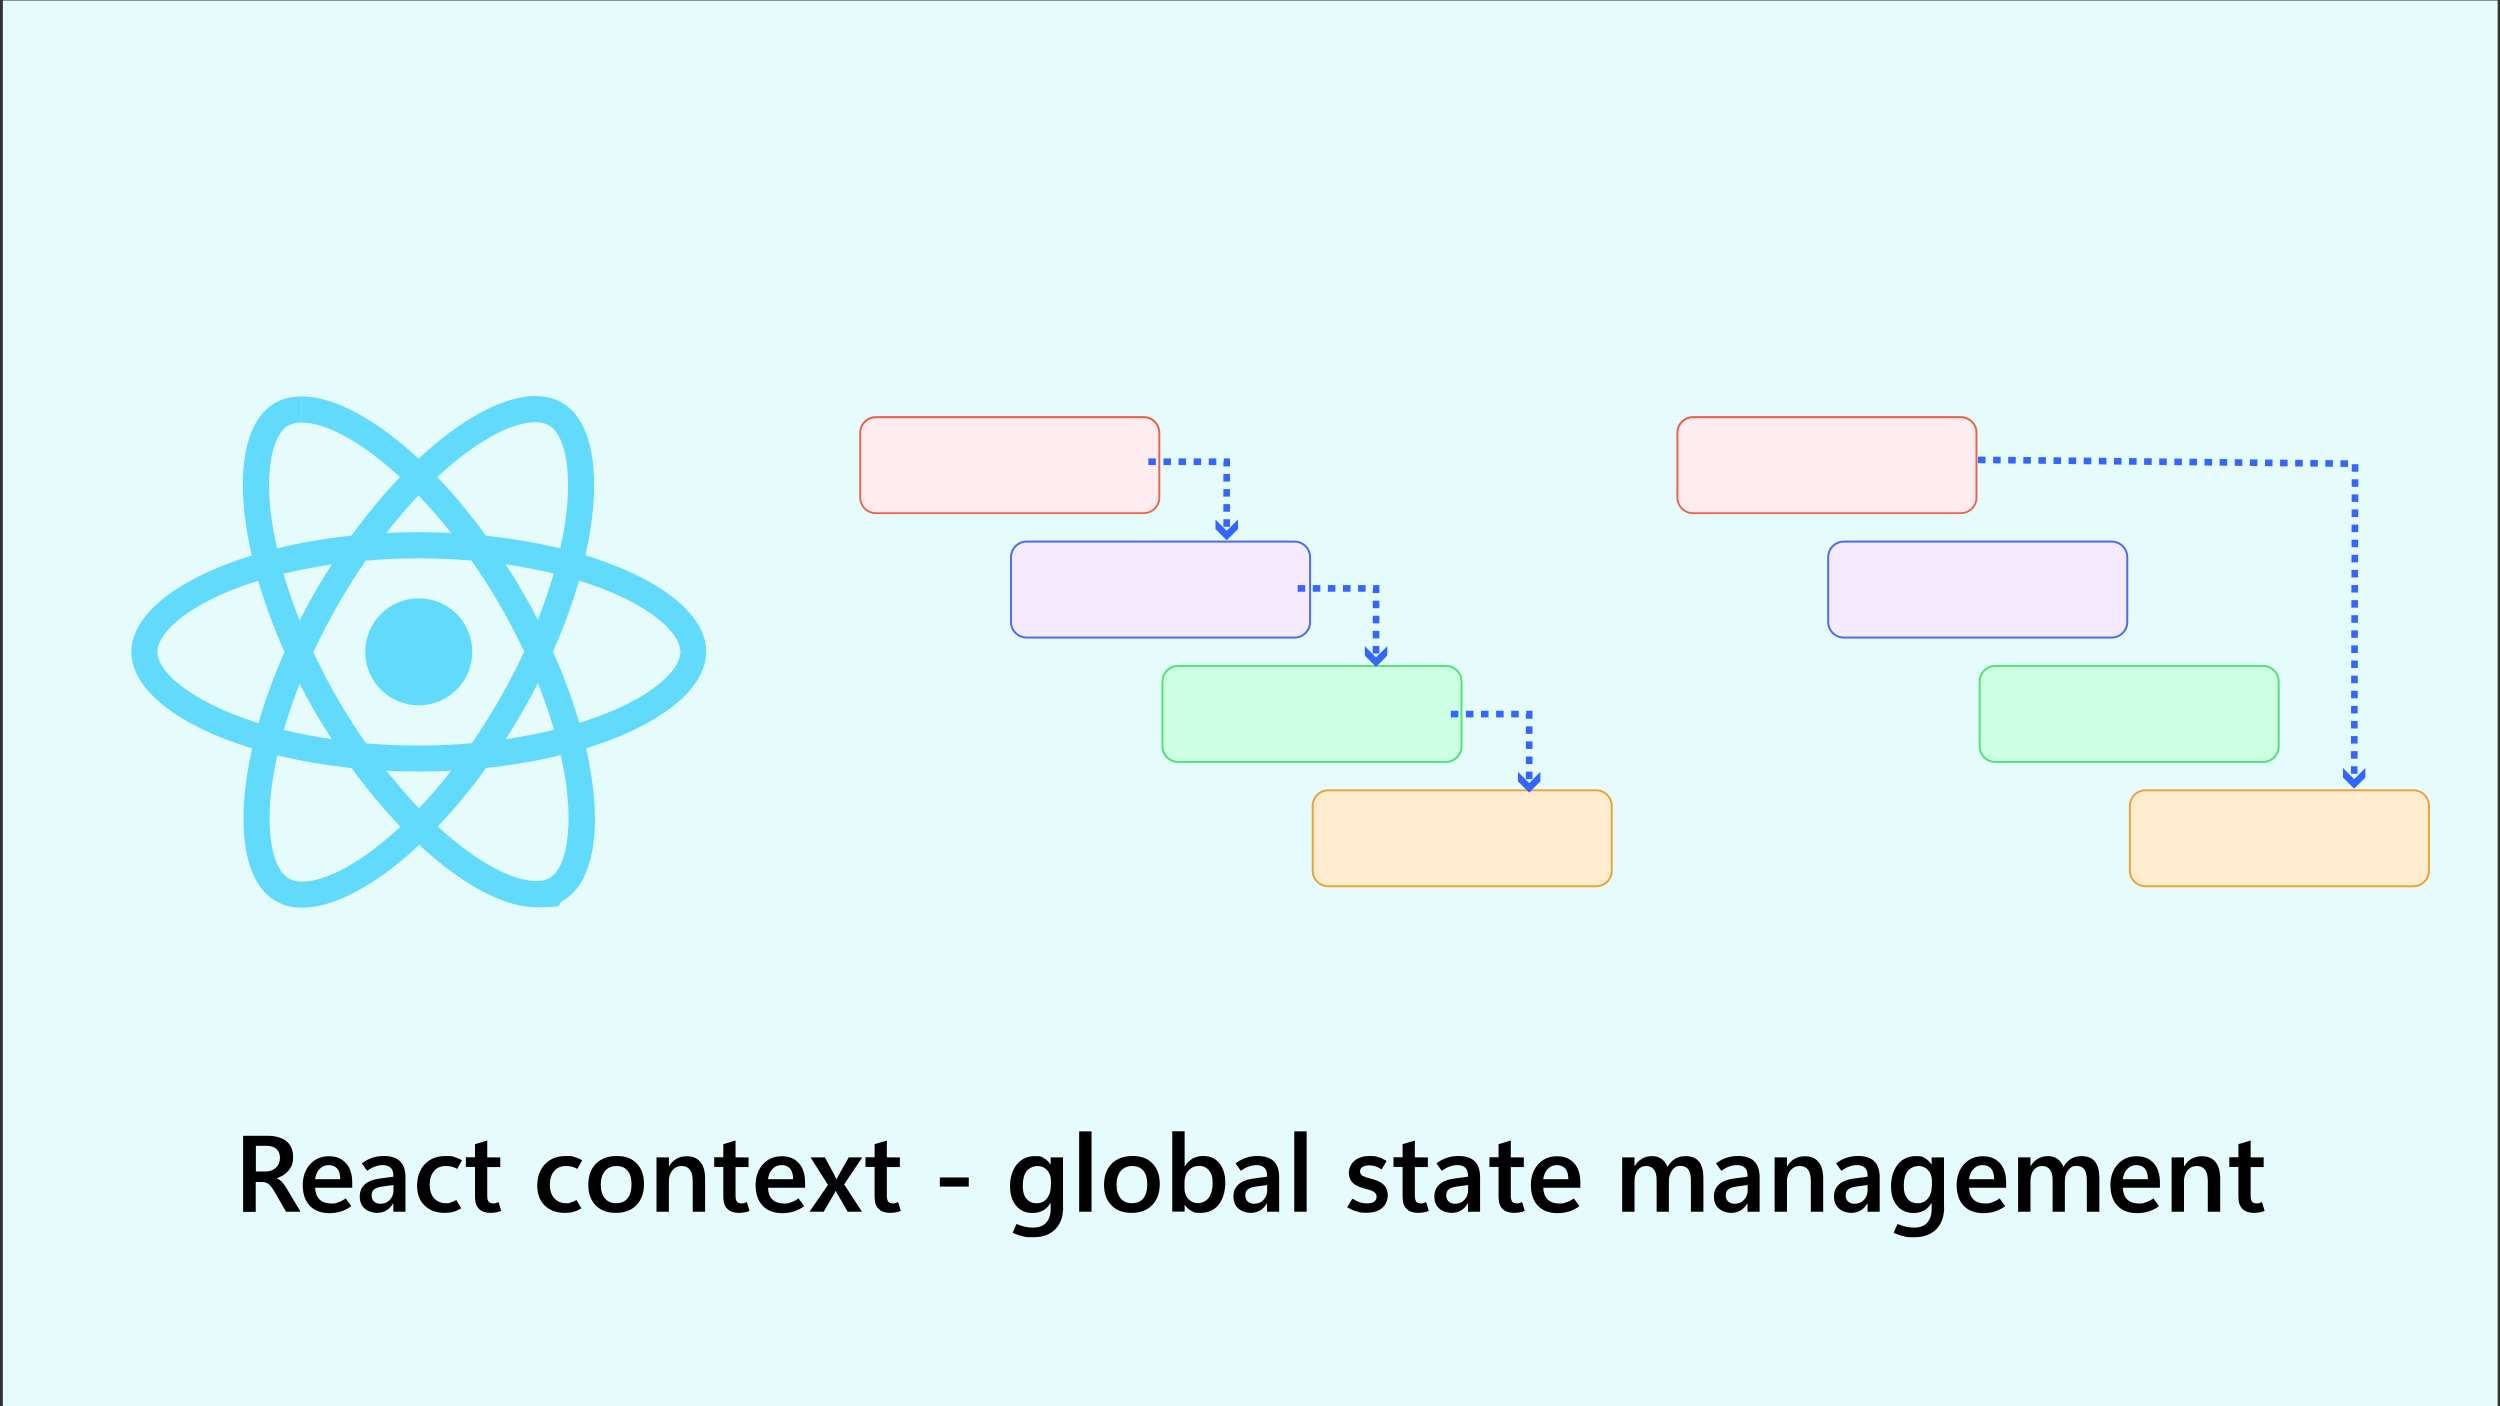 <?xml version="1.0" encoding="UTF-8"?>
<svg id="Layer_1" xmlns="http://www.w3.org/2000/svg" version="1.1" viewBox="0 0 1920 1080">
  <rect x="0" y="0" width="1920" height="1080" fill="#333333" stroke="none"/>
  <!-- Generator: Adobe Illustrator 29.6.1, SVG Export Plug-In . SVG Version: 2.1.1 Build 9)  -->
  <defs>
    <style>
      .st0 {
        fill: #ffeccf;
      }

      .st1 {
        fill: none;
        stroke: #36f;
        stroke-dasharray: 5.8 5.8;
        stroke-miterlimit: 10;
        stroke-width: 5.1px;
      }

      .st2 {
        fill: #f5eaff;
      }

      .st3 {
        fill: #ffecf0;
      }

      .st4 {
        fill: #eaa239;
      }

      .st5 {
        fill: #cfffe2;
      }

      .st6 {
        fill: #e6fbfc;
      }

      .st7 {
        fill: #36f;
      }

      .st8 {
        fill: #61dafb;
      }

      .st9 {
        fill: #ea6449;
      }

      .st10 {
        fill: #4ce574;
      }

      .st11 {
        fill: #4b6ce8;
      }
    </style>
  </defs>
  <rect class="st6" x="2.2" y=".4" width="1916" height="1080"/>
  <g>
    <g>
      <path class="st3" d="M1300.2,320.4h205.8c6.6,0,11.9,5.3,11.9,11.9v49.8c0,6.6-5.3,11.9-11.9,11.9h-205.8c-6.6,0-11.9-5.3-11.9-11.9v-49.8c0-6.6,5.3-11.9,11.9-11.9Z"/>
      <path class="st9" d="M1506,321.2c6.2,0,11.2,5,11.2,11.2v49.8c0,6.2-5,11.2-11.2,11.2h-205.8c-6.2,0-11.2-5-11.2-11.2v-49.8c0-6.2,5-11.2,11.2-11.2h205.8M1506,319.6h-205.8c-7,0-12.7,5.7-12.7,12.7v49.8c0,7,5.7,12.7,12.7,12.7h205.8c7,0,12.7-5.7,12.7-12.7v-49.8c0-7-5.7-12.7-12.7-12.7h0Z"/>
    </g>
    <g>
      <rect class="st2" x="1404.1" y="415.9" width="229.6" height="73.7" rx="11.9" ry="11.9"/>
      <path class="st11" d="M1621.8,416.7c6.2,0,11.2,5,11.2,11.2v49.8c0,6.2-5,11.2-11.2,11.2h-205.8c-6.2,0-11.2-5-11.2-11.2v-49.8c0-6.2,5-11.2,11.2-11.2h205.8M1621.8,415.2h-205.8c-7,0-12.7,5.7-12.7,12.7v49.8c0,7,5.7,12.7,12.7,12.7h205.8c7,0,12.7-5.7,12.7-12.7v-49.8c0-7-5.7-12.7-12.7-12.7h0Z"/>
    </g>
    <g>
      <path class="st5" d="M1532.4,511.4h205.8c6.6,0,11.9,5.3,11.9,11.9v49.8c0,6.6-5.3,11.9-11.9,11.9h-205.8c-6.6,0-11.9-5.3-11.9-11.9v-49.8c0-6.6,5.3-11.9,11.9-11.9Z"/>
      <path class="st10" d="M1738.1,512.2c6.2,0,11.2,5,11.2,11.2v49.8c0,6.2-5,11.2-11.2,11.2h-205.8c-6.2,0-11.2-5-11.2-11.2v-49.8c0-6.2,5-11.2,11.2-11.2h205.8M1738.1,510.7h-205.8c-7,0-12.7,5.7-12.7,12.7v49.8c0,7,5.7,12.7,12.7,12.7h205.8c7,0,12.7-5.7,12.7-12.7v-49.8c0-7-5.7-12.7-12.7-12.7h0Z"/>
    </g>
    <g>
      <path class="st0" d="M1647.7,606.9h205.8c6.6,0,11.9,5.3,11.9,11.9v49.8c0,6.6-5.3,11.9-11.9,11.9h-205.8c-6.6,0-11.9-5.3-11.9-11.9v-49.8c0-6.6,5.3-11.9,11.9-11.9Z"/>
      <path class="st4" d="M1853.5,607.7c6.2,0,11.2,5,11.2,11.2v49.8c0,6.2-5,11.2-11.2,11.2h-205.8c-6.2,0-11.2-5-11.2-11.2v-49.8c0-6.2,5-11.2,11.2-11.2h205.8M1853.5,606.2h-205.8c-7,0-12.7,5.7-12.7,12.7v49.8c0,7,5.7,12.7,12.7,12.7h205.8c7,0,12.7-5.7,12.7-12.7v-49.8c0-7-5.7-12.7-12.7-12.7h0Z"/>
    </g>
  </g>
  <g>
    <g>
      <path class="st3" d="M672.6,320.4h205.8c6.6,0,11.9,5.3,11.9,11.9v49.8c0,6.6-5.3,11.9-11.9,11.9h-205.8c-6.6,0-11.9-5.3-11.9-11.9v-49.8c0-6.6,5.3-11.9,11.9-11.9Z"/>
      <path class="st9" d="M878.4,321.2c6.2,0,11.2,5,11.2,11.2v49.8c0,6.2-5,11.2-11.2,11.2h-205.8c-6.2,0-11.2-5-11.2-11.2v-49.8c0-6.2,5-11.2,11.2-11.2h205.8M878.4,319.6h-205.8c-7,0-12.7,5.7-12.7,12.7v49.8c0,7,5.7,12.7,12.7,12.7h205.8c7,0,12.7-5.7,12.7-12.7v-49.8c0-7-5.7-12.7-12.7-12.7h0Z"/>
    </g>
    <g>
      <path class="st2" d="M788.4,415.9h205.8c6.6,0,11.9,5.3,11.9,11.9v49.8c0,6.6-5.3,11.9-11.9,11.9h-205.8c-6.6,0-11.9-5.3-11.9-11.9v-49.8c0-6.6,5.3-11.9,11.9-11.9Z"/>
      <path class="st11" d="M994.2,416.7c6.2,0,11.2,5,11.2,11.2v49.8c0,6.2-5,11.2-11.2,11.2h-205.8c-6.2,0-11.2-5-11.2-11.2v-49.8c0-6.2,5-11.2,11.2-11.2h205.8M994.2,415.2h-205.8c-7,0-12.7,5.7-12.7,12.7v49.8c0,7,5.7,12.7,12.7,12.7h205.8c7,0,12.7-5.7,12.7-12.7v-49.8c0-7-5.7-12.7-12.7-12.7h0Z"/>
    </g>
    <g>
      <path class="st5" d="M904.8,511.4h205.8c6.6,0,11.9,5.3,11.9,11.9v49.8c0,6.6-5.3,11.9-11.9,11.9h-205.8c-6.6,0-11.9-5.3-11.9-11.9v-49.8c0-6.6,5.3-11.9,11.9-11.9Z"/>
      <path class="st10" d="M1110.5,512.2c6.2,0,11.2,5,11.2,11.2v49.8c0,6.2-5,11.2-11.2,11.2h-205.8c-6.2,0-11.2-5-11.2-11.2v-49.8c0-6.2,5-11.2,11.2-11.2h205.8M1110.5,510.7h-205.8c-7,0-12.7,5.7-12.7,12.7v49.8c0,7,5.7,12.7,12.7,12.7h205.8c7,0,12.7-5.7,12.7-12.7v-49.8c0-7-5.7-12.7-12.7-12.7h0Z"/>
    </g>
    <g>
      <path class="st0" d="M1020.1,606.9h205.8c6.6,0,11.9,5.3,11.9,11.9v49.8c0,6.6-5.3,11.9-11.9,11.9h-205.8c-6.6,0-11.9-5.3-11.9-11.9v-49.8c0-6.6,5.3-11.9,11.9-11.9Z"/>
      <path class="st4" d="M1225.9,607.7c6.2,0,11.2,5,11.2,11.2v49.8c0,6.2-5,11.2-11.2,11.2h-205.8c-6.2,0-11.2-5-11.2-11.2v-49.8c0-6.2,5-11.2,11.2-11.2h205.8M1225.9,606.2h-205.8c-7,0-12.7,5.7-12.7,12.7v49.8c0,7,5.7,12.7,12.7,12.7h205.8c7,0,12.7-5.7,12.7-12.7v-49.8c0-7-5.7-12.7-12.7-12.7h0Z"/>
    </g>
  </g>
  <g>
    <path class="st1" d="M881.9,354.6h60.2c0,18.2,0,36.3,0,54.5"/>
    <polygon class="st7" points="933.5 399 942.1 407.6 950.8 399 950.8 406.3 942.1 414.9 933.5 406.3 933.5 399"/>
  </g>
  <g>
    <path class="st1" d="M1519.1,353.2c20.1,0,269.5,2.9,289.6,2.9,0,18.9-.6,204.4-.7,243.9"/>
    <polygon class="st7" points="1799.4 589.8 1808 598.4 1816.6 589.8 1816.6 597.2 1808 605.7 1799.4 597.1 1799.4 589.8"/>
  </g>
  <g>
    <path class="st1" d="M996.6,451.9h60.2c0,18.2,0,36.3,0,54.5"/>
    <polygon class="st7" points="1048.2 496.2 1056.8 504.9 1065.4 496.2 1065.4 503.5 1056.8 512.2 1048.2 503.5 1048.2 496.2"/>
  </g>
  <g>
    <path class="st1" d="M1114.2,548.4h60.2c0,18.2,0,36.3,0,54.5"/>
    <polygon class="st7" points="1165.8 592.8 1174.4 601.4 1183 592.8 1183 600.1 1174.4 608.7 1165.8 600.1 1165.8 592.8"/>
  </g>
  <g>
    <path class="st8" d="M542.4,500.6c0-29.2-36.6-57-92.8-74.1,13-57.2,7.2-102.8-18.2-117.3-5.8-3.4-12.7-5-20.2-5v20.1c4.1,0,7.5.8,10.3,2.3,12.2,7,17.5,33.7,13.4,68.1-1,8.5-2.6,17.4-4.6,26.5-17.6-4.3-36.9-7.6-57.1-9.8-12.1-16.6-24.7-31.8-37.4-45,29.3-27.3,56.9-42.2,75.6-42.2v-20.1c-24.7,0-57.1,17.6-89.9,48.2-32.8-30.4-65.1-47.9-89.9-47.9v20.1c18.6,0,46.2,14.8,75.6,41.9-12.6,13.2-25.2,28.3-37.2,44.9-20.3,2.2-39.6,5.5-57.2,9.9-2.1-9-3.6-17.7-4.7-26.1-4.2-34.4,1-61.1,13.1-68.2,2.7-1.6,6.2-2.3,10.3-2.3v-20.1c-7.6,0-14.4,1.6-20.3,5-25.3,14.6-31,60-17.9,117.1-56,17.3-92.4,44.9-92.4,74.1s36.6,57,92.8,74.1c-13,57.2-7.2,102.8,18.2,117.3,5.8,3.4,12.7,5,20.2,5,24.7,0,57.1-17.6,89.9-48.2,32.8,30.4,65.1,47.9,89.9,47.9s14.4-1.6,20.3-5c25.3-14.6,31-60,17.9-117.1,55.8-17.2,92.2-44.9,92.2-74.1h0ZM425.2,440.6c-3.3,11.6-7.5,23.6-12.1,35.5-3.7-7.2-7.6-14.4-11.8-21.6-4.1-7.2-8.5-14.2-13-21.1,12.8,1.9,25.1,4.2,36.9,7.1h0ZM384,536.4c-7,12.1-14.2,23.7-21.7,34.4-13.4,1.2-27,1.8-40.7,1.8s-27.2-.6-40.5-1.7c-7.5-10.7-14.8-22.1-21.8-34.2-6.8-11.8-13-23.8-18.7-35.8,5.6-12.1,11.9-24.1,18.6-35.9,7-12.1,14.2-23.7,21.7-34.4,13.4-1.2,27-1.8,40.7-1.8s27.2.6,40.5,1.7c7.5,10.7,14.8,22.1,21.8,34.2,6.8,11.8,13,23.8,18.7,35.8-5.7,12.1-11.9,24.1-18.6,35.9h0ZM413.1,524.7c4.9,12.1,9,24.1,12.4,35.8-11.8,2.9-24.2,5.3-37.1,7.2,4.4-6.9,8.8-14,13-21.3,4.1-7.2,8-14.5,11.7-21.7h0ZM321.8,620.7c-8.4-8.6-16.7-18.3-25-28.8,8.1.4,16.4.6,24.7.6s16.8-.2,25-.6c-8.1,10.5-16.5,20.2-24.7,28.8ZM254.9,567.7c-12.8-1.9-25.1-4.2-36.9-7.1,3.3-11.6,7.5-23.6,12.1-35.5,3.7,7.2,7.6,14.4,11.8,21.6s8.5,14.2,13,21.1ZM321.4,380.5c8.4,8.6,16.7,18.3,25,28.8-8.1-.4-16.4-.6-24.7-.6s-16.8.2-25,.6c8.1-10.5,16.5-20.2,24.7-28.8ZM254.8,433.5c-4.4,6.9-8.8,14-13,21.3-4.1,7.2-8,14.4-11.7,21.6-4.9-12.1-9-24.1-12.4-35.8,11.8-2.8,24.2-5.2,37.1-7.1h0ZM173.4,546.1c-31.9-13.6-52.5-31.4-52.5-45.5s20.6-32,52.5-45.5c7.7-3.3,16.2-6.3,24.9-9.1,5.1,17.6,11.9,36,20.2,54.8-8.3,18.7-14.9,37-20,54.5-8.9-2.8-17.4-5.8-25.2-9.2h0ZM221.8,674.7c-12.2-7-17.5-33.7-13.4-68.1,1-8.5,2.6-17.4,4.6-26.5,17.6,4.3,36.9,7.6,57.1,9.8,12.1,16.6,24.7,31.8,37.4,45-29.3,27.3-56.9,42.2-75.6,42.2-4,0-7.5-.9-10.2-2.4h0ZM435.2,606.1c4.2,34.4-1,61.1-13.1,68.2-2.7,1.6-6.2,2.3-10.3,2.3-18.6,0-46.2-14.8-75.6-41.9,12.6-13.2,25.2-28.3,37.2-44.9,20.3-2.2,39.6-5.5,57.2-9.9,2.1,9.1,3.7,17.8,4.7,26.2ZM469.8,546.1c-7.7,3.3-16.2,6.3-24.9,9.1-5.1-17.6-11.9-36-20.2-54.8,8.3-18.7,14.9-37,20-54.5,8.9,2.8,17.4,5.8,25.3,9.2,31.9,13.6,52.5,31.4,52.5,45.5,0,14.1-20.7,32-52.5,45.5h0Z"/>
    <circle class="st8" cx="321.6" cy="500.6" r="41.1"/>
  </g>
  <g>
    <path d="M230.9,930.6h-11.2l-9-15.6c-1.6-2.7-3.1-4.6-4.4-5.6s-2.8-1.6-4.6-1.6h-5.3v22.9h-9.7v-58.4h19c6,0,10.7,1.4,14.2,4.1,3.4,2.7,5.2,6.8,5.2,12.1s-1.1,7.4-3.3,10.2c-2.2,2.8-5.2,4.8-9.1,6.1v.2c1.4.6,2.8,1.6,3.9,2.8,1.2,1.3,2.3,2.8,3.3,4.5l10.9,18.3ZM196.5,880v19.7h7.7c3.1,0,5.7-1,7.8-3,2-2,3-4.5,3-7.5s-.9-5.2-2.7-6.8c-1.8-1.6-4.4-2.4-7.9-2.4h-7.8Z"/>
    <path d="M270.5,912.2h-28.5c.2,3.9,1.3,6.9,3.4,9,2.1,2,5.1,3.1,8.9,3.1s3.3-.3,5.3-.9c2-.6,3.9-1.6,5.9-3l4.3,5.9c-2.6,1.9-5.2,3.2-7.9,4.1-2.7.8-5.6,1.3-8.8,1.3-6.5,0-11.5-1.9-15.1-5.6-3.6-3.7-5.4-8.9-5.5-15.7,0-6.7,1.9-12.1,5.6-16.2,3.7-4.1,8.5-6.2,14.4-6.2s10,1.8,13.2,5.3c3.2,3.5,4.8,8.5,4.8,14.9v4.1ZM261.3,905.6c0-3.6-.8-6.3-2.3-8.1-1.6-1.8-3.8-2.7-6.6-2.7s-5,1-6.9,2.9c-1.9,1.9-3,4.6-3.5,7.9h19.3Z"/>
    <path d="M311.3,930.6h-9.2v-6.3h-.2c-1.4,2.4-3.2,4.2-5.3,5.4s-4.5,1.8-7.2,1.8-6.9-1.1-9.4-3.4c-2.5-2.2-3.7-5.3-3.7-9.2s1.2-6.7,3.7-9.1c2.5-2.4,6.2-3.9,11.1-4.6l11-1.5v-.9c0-2.8-.7-4.9-2.2-6.1-1.5-1.3-3.4-1.9-5.9-1.9s-4,.4-6,1.1-4,1.8-6,3.3l-4.1-5.7c2.6-2,5.2-3.4,7.9-4.3,2.7-.9,5.7-1.4,9-1.4,5.6,0,9.7,1.4,12.5,4.1s4.1,6.9,4.1,12.4v26.1ZM302.2,913.6v-3.5l-8.9,1.2c-2.6.4-4.6,1.1-5.9,2.1s-2,2.6-2,4.6.6,3.6,1.9,4.8c1.2,1.1,2.8,1.7,4.8,1.7,3.1,0,5.5-1,7.4-3.1,1.8-2,2.8-4.6,2.8-7.8Z"/>
    <path d="M354.2,928c-2.1,1.2-4.1,2.2-6.1,2.7-2,.6-4.2.8-6.6.8-6.4,0-11.5-1.9-15.4-5.6-3.8-3.7-5.8-8.8-5.8-15.3s2-12.4,6-16.6c4-4.1,9.3-6.2,16.1-6.2s4.5.3,6.5.8,3.9,1.3,5.9,2.5l-3.7,6.6c-1.4-.8-2.8-1.4-4.2-1.7-1.4-.4-2.8-.5-4.4-.5-4,0-7.1,1.3-9.2,3.9-2.2,2.6-3.3,6.1-3.3,10.5s1.2,8.1,3.5,10.5c2.3,2.4,5.3,3.7,8.9,3.7s2.3-.2,3.7-.6,2.8-1,4.3-1.9l3.9,6.5Z"/>
    <path d="M384.9,930c-1.2.5-2.5.9-3.8,1.1-1.3.2-2.8.4-4.3.4-3.9,0-6.8-1-8.9-3.1-2.1-2-3.1-5.1-3.1-9.2v-23h-7v-7.4h7v-10.1l9.4-2.8v13h10v7.4h-10v22.2c0,2,.4,3.5,1.1,4.4.7.9,1.9,1.3,3.5,1.3s1.5,0,2.2-.3,1.3-.4,1.9-.7l2,6.7Z"/>
    <path d="M446.5,928c-2.1,1.2-4.1,2.2-6.1,2.7-2,.6-4.2.8-6.6.8-6.4,0-11.5-1.9-15.4-5.6-3.8-3.7-5.8-8.8-5.8-15.3s2-12.4,6-16.6c4-4.1,9.3-6.2,16.1-6.2s4.5.3,6.5.8,3.9,1.3,5.9,2.5l-3.7,6.6c-1.4-.8-2.8-1.4-4.2-1.7-1.4-.4-2.8-.5-4.4-.5-4,0-7.1,1.3-9.2,3.9-2.2,2.6-3.3,6.1-3.3,10.5s1.2,8.1,3.5,10.5c2.3,2.4,5.3,3.7,8.9,3.7s2.3-.2,3.7-.6,2.8-1,4.3-1.9l3.9,6.5Z"/>
    <path d="M473,931.5c-6.5,0-11.7-1.9-15.5-5.8-3.8-3.9-5.7-9.1-5.7-15.7,0-6.9,2-12.3,5.9-16.3,3.9-3.9,9.3-5.9,16.1-5.9,6.5,0,11.6,1.9,15.3,5.8,3.7,3.9,5.5,9.1,5.5,15.7s-1.9,12.2-5.8,16.2c-3.9,4-9.2,6-15.8,6ZM473.4,924c3.8,0,6.6-1.2,8.6-3.7,2-2.5,3-6,3-10.7s-1-8.1-3-10.5c-2-2.4-4.9-3.6-8.6-3.6s-6.6,1.3-8.8,3.8c-2.1,2.6-3.2,6.1-3.2,10.6s1.1,8,3.2,10.5c2.1,2.5,5.1,3.7,8.8,3.7Z"/>
    <path d="M541.4,930.6h-9.4v-23.5c0-3.9-.7-6.8-2.1-8.7-1.4-1.9-3.5-2.9-6.4-2.9s-5.2,1.1-7,3.2c-1.8,2.1-2.8,4.9-2.8,8.1v23.8h-9.5v-41.7h9.5v6.8h.2c1.5-2.6,3.4-4.5,5.7-5.8,2.3-1.3,4.9-1.9,7.9-1.9,4.6,0,8,1.5,10.4,4.4,2.4,2.9,3.6,7.2,3.6,12.8v25.5Z"/>
    <path d="M575.6,930c-1.2.5-2.5.9-3.8,1.1-1.3.2-2.8.4-4.3.4-3.9,0-6.8-1-8.9-3.1-2.1-2-3.1-5.1-3.1-9.2v-23h-7v-7.4h7v-10.1l9.4-2.8v13h10v7.4h-10v22.2c0,2,.4,3.5,1.1,4.4.7.9,1.9,1.3,3.5,1.3s1.5,0,2.2-.3,1.3-.4,1.9-.7l2,6.7Z"/>
    <path d="M618.3,912.2h-28.5c.2,3.9,1.3,6.9,3.4,9,2.1,2,5.1,3.1,8.9,3.1s3.3-.3,5.3-.9c2-.6,3.9-1.6,5.9-3l4.3,5.9c-2.6,1.9-5.2,3.2-7.9,4.1-2.7.8-5.6,1.3-8.8,1.3-6.5,0-11.5-1.9-15.1-5.6-3.6-3.7-5.4-8.9-5.5-15.7,0-6.7,1.9-12.1,5.6-16.2,3.7-4.1,8.5-6.2,14.4-6.2s10,1.8,13.2,5.3c3.2,3.5,4.8,8.5,4.8,14.9v4.1ZM609.1,905.6c0-3.6-.8-6.3-2.3-8.1-1.6-1.8-3.8-2.7-6.6-2.7s-5,1-6.9,2.9c-1.9,1.9-3,4.6-3.5,7.9h19.3Z"/>
    <path d="M662.2,888.9l-13.9,20.7,13.7,21h-11l-7.2-12.5c-.3-.4-.6-.9-.9-1.5-.3-.6-.6-1.2-1-1.9h-.2c-.1.3-.3.7-.6,1.3-.3.6-.7,1.3-1.2,2.1l-7.3,12.5h-10.9l14.2-20.6-13.4-21.1h11l7.1,13.1c.4.7.7,1.3.9,1.9.3.6.5,1.1.8,1.7h.2c.3-.6.6-1.2.9-1.8.3-.6.7-1.2,1-1.8l7.4-13.1h10.4Z"/>
    <path d="M691.8,930c-1.2.5-2.5.9-3.8,1.1-1.3.2-2.8.4-4.3.4-3.9,0-6.8-1-8.9-3.1-2.1-2-3.1-5.1-3.1-9.2v-23h-7v-7.4h7v-10.1l9.4-2.8v13h10v7.4h-10v22.2c0,2,.4,3.5,1.1,4.4.7.9,1.9,1.3,3.5,1.3s1.5,0,2.2-.3,1.3-.4,1.9-.7l2,6.7Z"/>
    <path d="M721.8,911.3v-7h22.2v7h-22.2Z"/>
    <path d="M816.5,927.2c0,7.1-2,12.7-6,16.8-4,4.1-9.7,6.2-17,6.2s-5.6-.3-8.1-.8c-2.5-.5-5-1.4-7.7-2.6l3-6.8c2.1.9,4.2,1.6,6.2,2.1,2,.4,4.2.7,6.6.7,4.3,0,7.6-1.2,9.9-3.7,2.3-2.5,3.5-6,3.5-10.5v-4.6h-.2c-1.5,2.5-3.4,4.4-5.7,5.7-2.3,1.2-5,1.9-8,1.9-5.3,0-9.5-1.9-12.6-5.6-3.1-3.7-4.7-8.7-4.7-14.9s1.7-12.5,5.2-16.8c3.5-4.2,8.1-6.4,13.8-6.4s5,.5,7,1.6c2,1.1,3.7,2.6,5,4.8h.2v-5.4h9.5v38.3ZM807.1,911.2v-4.8c0-3-1-5.6-2.9-7.7-1.9-2.1-4.4-3.2-7.3-3.2s-6.3,1.3-8.4,3.8c-2,2.6-3,6.3-3,11.3s.9,7.6,2.8,10c1.9,2.3,4.5,3.5,7.8,3.5s5.9-1.2,7.9-3.6c2-2.4,3-5.5,3-9.3Z"/>
    <path d="M828.8,930.6v-61.7h9.5v61.7h-9.5Z"/>
    <path d="M869.1,931.5c-6.5,0-11.7-1.9-15.5-5.8-3.8-3.9-5.7-9.1-5.7-15.7,0-6.9,2-12.3,5.9-16.3,3.9-3.9,9.3-5.9,16.1-5.9,6.5,0,11.6,1.9,15.3,5.8,3.7,3.9,5.5,9.1,5.5,15.7s-1.9,12.2-5.8,16.2c-3.9,4-9.2,6-15.8,6ZM869.5,924c3.8,0,6.6-1.2,8.6-3.7,2-2.5,3-6,3-10.7s-1-8.1-3-10.5c-2-2.4-4.9-3.6-8.6-3.6s-6.6,1.3-8.8,3.8c-2.1,2.6-3.2,6.1-3.2,10.6s1.1,8,3.2,10.5c2.1,2.5,5.1,3.7,8.8,3.7Z"/>
    <path d="M910,925.4h-.2v5.1h-9.5v-61.7h9.5v26.9h.2c1.6-2.6,3.6-4.6,5.9-5.9s5-2,8.1-2c5.4,0,9.5,1.9,12.5,5.6,3,3.7,4.5,8.7,4.5,15s-1.7,12.6-5.1,16.8c-3.4,4.2-8,6.3-13.8,6.3s-5-.5-7-1.5c-2-1-3.7-2.5-5.1-4.6ZM909.7,907.9v5.1c0,3.1,1,5.7,2.9,7.8,1.9,2.1,4.4,3.2,7.4,3.2s6.3-1.4,8.3-4.1c2-2.7,3-6.5,3-11.4s-.9-7.3-2.8-9.6c-1.8-2.3-4.4-3.5-7.6-3.5s-6,1.2-8.1,3.5-3.1,5.3-3.1,9Z"/>
    <path d="M982.3,930.6h-9.2v-6.3h-.2c-1.4,2.4-3.2,4.2-5.3,5.4s-4.5,1.8-7.2,1.8-6.9-1.1-9.4-3.4c-2.5-2.2-3.7-5.3-3.7-9.2s1.2-6.7,3.7-9.1c2.5-2.4,6.2-3.9,11.1-4.6l11-1.5v-.9c0-2.8-.7-4.9-2.2-6.1-1.5-1.3-3.4-1.9-5.9-1.9s-4,.4-6,1.1-4,1.8-6,3.3l-4.1-5.7c2.6-2,5.2-3.4,7.9-4.3,2.7-.9,5.7-1.4,9-1.4,5.6,0,9.7,1.4,12.5,4.1s4.1,6.9,4.1,12.4v26.1ZM973.2,913.6v-3.5l-8.9,1.2c-2.6.4-4.6,1.1-5.9,2.1s-2,2.6-2,4.6.6,3.6,1.9,4.8c1.2,1.1,2.8,1.7,4.8,1.7,3.1,0,5.5-1,7.4-3.1,1.8-2,2.8-4.6,2.8-7.8Z"/>
    <path d="M994,930.6v-61.7h9.5v61.7h-9.5Z"/>
    <path d="M1034.6,927.2l4.1-6.7c1.6,1.1,3.4,2.1,5.2,2.7,1.8.7,3.8,1,6,1s4.1-.4,5.4-1.3c1.3-.9,1.9-2.1,1.9-3.8s-.5-2.5-1.6-3.4c-1.1-.9-2.9-1.7-5.5-2.3-5.2-1.2-8.9-2.8-11-4.8-2.1-2-3.2-4.7-3.2-7.9s1.5-6.9,4.4-9.3c2.9-2.4,6.8-3.6,11.5-3.6s4.6.3,6.8.9c2.1.6,4.2,1.6,6.3,2.9l-3.8,6.5c-1.8-1.1-3.4-2-4.9-2.4-1.5-.5-3-.7-4.6-.7-2.2,0-4,.4-5.2,1.2-1.2.8-1.9,2-1.9,3.4s.6,2.7,1.9,3.4c1.3.7,3.4,1.5,6.4,2.2,4.5,1.1,7.8,2.7,9.9,4.7,2.1,2,3.1,4.8,3.1,8.2s-1.5,7.3-4.4,9.7c-2.9,2.4-6.9,3.6-11.9,3.6s-5.3-.4-7.8-1.1c-2.5-.7-4.9-1.8-7.1-3.2Z"/>
    <path d="M1097.3,930c-1.2.5-2.5.9-3.8,1.1-1.3.2-2.8.4-4.3.4-3.9,0-6.8-1-8.9-3.1-2.1-2-3.1-5.1-3.1-9.2v-23h-7v-7.4h7v-10.1l9.4-2.8v13h10v7.4h-10v22.2c0,2,.4,3.5,1.1,4.4.7.9,1.9,1.3,3.5,1.3s1.5,0,2.2-.3,1.3-.4,1.9-.7l2,6.7Z"/>
    <path d="M1136.6,930.6h-9.2v-6.3h-.2c-1.4,2.4-3.2,4.2-5.3,5.4s-4.5,1.8-7.2,1.8-6.9-1.1-9.4-3.4c-2.5-2.2-3.7-5.3-3.7-9.2s1.2-6.7,3.7-9.1c2.5-2.4,6.2-3.9,11.1-4.6l11-1.5v-.9c0-2.8-.7-4.9-2.2-6.1-1.5-1.3-3.4-1.9-5.9-1.9s-4,.4-6,1.1-4,1.8-6,3.3l-4.1-5.7c2.6-2,5.2-3.4,7.9-4.3,2.7-.9,5.7-1.4,9-1.4,5.6,0,9.7,1.4,12.5,4.1s4.1,6.9,4.1,12.4v26.1ZM1127.5,913.6v-3.5l-8.9,1.2c-2.6.4-4.6,1.1-5.9,2.1s-2,2.6-2,4.6.6,3.6,1.9,4.8c1.2,1.1,2.8,1.7,4.8,1.7,3.1,0,5.5-1,7.4-3.1,1.8-2,2.8-4.6,2.8-7.8Z"/>
    <path d="M1171,930c-1.2.5-2.5.9-3.8,1.1-1.3.2-2.8.4-4.3.4-3.9,0-6.8-1-8.9-3.1-2.1-2-3.1-5.1-3.1-9.2v-23h-7v-7.4h7v-10.1l9.4-2.8v13h10v7.4h-10v22.2c0,2,.4,3.5,1.1,4.4.7.9,1.9,1.3,3.5,1.3s1.5,0,2.2-.3,1.3-.4,1.9-.7l2,6.7Z"/>
    <path d="M1213.7,912.2h-28.5c.2,3.9,1.3,6.9,3.4,9,2.1,2,5.1,3.1,8.9,3.1s3.3-.3,5.3-.9c2-.6,3.9-1.6,5.9-3l4.3,5.9c-2.6,1.9-5.2,3.2-7.9,4.1-2.7.8-5.6,1.3-8.8,1.3-6.5,0-11.5-1.9-15.1-5.6-3.6-3.7-5.4-8.9-5.5-15.7,0-6.7,1.9-12.1,5.6-16.2,3.7-4.1,8.5-6.2,14.4-6.2s10,1.8,13.2,5.3c3.2,3.5,4.8,8.5,4.8,14.9v4.1ZM1204.5,905.6c0-3.6-.8-6.3-2.3-8.1-1.6-1.8-3.8-2.7-6.6-2.7s-5,1-6.9,2.9c-1.9,1.9-3,4.6-3.5,7.9h19.3Z"/>
    <path d="M1308,930.6h-9.4v-23.9c0-3.9-.6-6.8-1.9-8.6-1.3-1.8-3.4-2.7-6.2-2.7s-4.6,1.1-6.3,3.4c-1.7,2.2-2.5,5-2.5,8.2v23.6h-9.4v-24.4c0-3.6-.7-6.3-2.1-8-1.4-1.8-3.4-2.7-6.1-2.7s-4.7,1.1-6.4,3.2c-1.6,2.1-2.4,4.9-2.4,8.4v23.5h-9.5v-41.7h9.5v6.6h.2c1.4-2.4,3.2-4.2,5.5-5.6,2.3-1.3,4.8-2,7.7-2s5.4.7,7.4,2.2,3.6,3.5,4.5,6.1c1.6-2.7,3.5-4.8,5.8-6.2,2.3-1.4,5-2.1,8.1-2.1,4.6,0,8,1.4,10.3,4.2,2.3,2.8,3.4,7,3.4,12.6v25.8Z"/>
    <path d="M1351.3,930.6h-9.2v-6.3h-.2c-1.4,2.4-3.2,4.2-5.3,5.4s-4.5,1.8-7.2,1.8-6.9-1.1-9.4-3.4c-2.5-2.2-3.7-5.3-3.7-9.2s1.2-6.7,3.7-9.1c2.5-2.4,6.2-3.9,11.1-4.6l11-1.5v-.9c0-2.8-.7-4.9-2.2-6.1-1.5-1.3-3.4-1.9-5.9-1.9s-4,.4-6,1.1-4,1.8-6,3.3l-4.1-5.7c2.6-2,5.2-3.4,7.9-4.3,2.7-.9,5.7-1.4,9-1.4,5.6,0,9.7,1.4,12.5,4.1s4.1,6.9,4.1,12.4v26.1ZM1342.2,913.6v-3.5l-8.9,1.2c-2.6.4-4.6,1.1-5.9,2.1s-2,2.6-2,4.6.6,3.6,1.9,4.8c1.2,1.1,2.8,1.7,4.8,1.7,3.1,0,5.5-1,7.4-3.1,1.8-2,2.8-4.6,2.8-7.8Z"/>
    <path d="M1400.1,930.6h-9.4v-23.5c0-3.9-.7-6.8-2.1-8.7-1.4-1.9-3.5-2.9-6.4-2.9s-5.2,1.1-7,3.2c-1.8,2.1-2.8,4.9-2.8,8.1v23.8h-9.5v-41.7h9.5v6.8h.2c1.5-2.6,3.4-4.5,5.7-5.8,2.3-1.3,4.9-1.9,7.9-1.9,4.6,0,8,1.5,10.4,4.4,2.4,2.9,3.6,7.2,3.6,12.8v25.5Z"/>
    <path d="M1443.5,930.6h-9.2v-6.3h-.2c-1.4,2.4-3.2,4.2-5.3,5.4s-4.5,1.8-7.2,1.8-6.9-1.1-9.4-3.4c-2.5-2.2-3.7-5.3-3.7-9.2s1.2-6.7,3.7-9.1c2.5-2.4,6.2-3.9,11.1-4.6l11-1.5v-.9c0-2.8-.7-4.9-2.2-6.1-1.5-1.3-3.4-1.9-5.9-1.9s-4,.4-6,1.1-4,1.8-6,3.3l-4.1-5.7c2.6-2,5.2-3.4,7.9-4.3,2.7-.9,5.7-1.4,9-1.4,5.6,0,9.7,1.4,12.5,4.1s4.1,6.9,4.1,12.4v26.1ZM1434.3,913.6v-3.5l-8.9,1.2c-2.6.4-4.6,1.1-5.9,2.1s-2,2.6-2,4.6.6,3.6,1.9,4.8c1.2,1.1,2.8,1.7,4.8,1.7,3.1,0,5.5-1,7.4-3.1,1.8-2,2.8-4.6,2.8-7.8Z"/>
    <path d="M1493.1,927.2c0,7.1-2,12.7-6,16.8-4,4.1-9.7,6.2-17,6.2s-5.6-.3-8.1-.8c-2.5-.5-5-1.4-7.7-2.6l3-6.8c2.1.9,4.2,1.6,6.2,2.1,2,.4,4.2.7,6.6.7,4.3,0,7.6-1.2,9.9-3.7,2.3-2.5,3.5-6,3.5-10.5v-4.6h-.2c-1.5,2.5-3.4,4.4-5.7,5.7-2.3,1.2-5,1.9-8,1.9-5.3,0-9.5-1.9-12.6-5.6-3.1-3.7-4.7-8.7-4.7-14.9s1.7-12.5,5.2-16.8c3.5-4.2,8.1-6.4,13.8-6.4s5,.5,7,1.6c2,1.1,3.7,2.6,5,4.8h.2v-5.4h9.5v38.3ZM1483.7,911.2v-4.8c0-3-1-5.6-2.9-7.7-1.9-2.1-4.4-3.2-7.3-3.2s-6.3,1.3-8.4,3.8c-2,2.6-3,6.3-3,11.3s.9,7.6,2.8,10c1.9,2.3,4.5,3.5,7.8,3.5s5.9-1.2,7.9-3.6c2-2.4,3-5.5,3-9.3Z"/>
    <path d="M1540.7,912.2h-28.5c.2,3.9,1.3,6.9,3.4,9,2.1,2,5.1,3.1,8.9,3.1s3.3-.3,5.3-.9c2-.6,3.9-1.6,5.9-3l4.3,5.9c-2.6,1.9-5.2,3.2-7.9,4.1-2.7.8-5.6,1.3-8.8,1.3-6.5,0-11.5-1.9-15.1-5.6-3.6-3.7-5.4-8.9-5.5-15.7,0-6.7,1.9-12.1,5.6-16.2,3.7-4.1,8.5-6.2,14.4-6.2s10,1.8,13.2,5.3c3.2,3.5,4.8,8.5,4.8,14.9v4.1ZM1531.5,905.6c0-3.6-.8-6.3-2.3-8.1-1.6-1.8-3.8-2.7-6.6-2.7s-5,1-6.9,2.9c-1.9,1.9-3,4.6-3.5,7.9h19.3Z"/>
    <path d="M1612.1,930.6h-9.4v-23.9c0-3.9-.6-6.8-1.9-8.6-1.3-1.8-3.4-2.7-6.2-2.7s-4.6,1.1-6.3,3.4c-1.7,2.2-2.5,5-2.5,8.2v23.6h-9.4v-24.4c0-3.6-.7-6.3-2.1-8-1.4-1.8-3.4-2.7-6.1-2.7s-4.7,1.1-6.4,3.2c-1.6,2.1-2.4,4.9-2.4,8.4v23.5h-9.5v-41.7h9.5v6.6h.2c1.4-2.4,3.2-4.2,5.5-5.6,2.3-1.3,4.8-2,7.7-2s5.4.7,7.4,2.2,3.6,3.5,4.5,6.1c1.6-2.7,3.5-4.8,5.8-6.2,2.3-1.4,5-2.1,8.1-2.1,4.6,0,8,1.4,10.3,4.2,2.3,2.8,3.4,7,3.4,12.6v25.8Z"/>
    <path d="M1658.8,912.2h-28.5c.2,3.9,1.3,6.9,3.4,9,2.1,2,5.1,3.1,8.9,3.1s3.3-.3,5.3-.9c2-.6,3.9-1.6,5.9-3l4.3,5.9c-2.6,1.9-5.2,3.2-7.9,4.1-2.7.8-5.6,1.3-8.8,1.3-6.5,0-11.5-1.9-15.1-5.6-3.6-3.7-5.4-8.9-5.5-15.7,0-6.7,1.9-12.1,5.6-16.2,3.7-4.1,8.5-6.2,14.4-6.2s10,1.8,13.2,5.3c3.2,3.5,4.8,8.5,4.8,14.9v4.1ZM1649.6,905.6c0-3.6-.8-6.3-2.3-8.1-1.6-1.8-3.8-2.7-6.6-2.7s-5,1-6.9,2.9c-1.9,1.9-3,4.6-3.5,7.9h19.3Z"/>
    <path d="M1705,930.6h-9.4v-23.5c0-3.9-.7-6.8-2.1-8.7-1.4-1.9-3.5-2.9-6.4-2.9s-5.2,1.1-7,3.2c-1.8,2.1-2.8,4.9-2.8,8.1v23.8h-9.5v-41.7h9.5v6.8h.2c1.5-2.6,3.4-4.5,5.7-5.8,2.3-1.3,4.9-1.9,7.9-1.9,4.6,0,8,1.5,10.4,4.4,2.4,2.9,3.6,7.2,3.6,12.8v25.5Z"/>
    <path d="M1739.2,930c-1.2.5-2.5.9-3.8,1.1-1.3.2-2.8.4-4.3.4-3.9,0-6.8-1-8.9-3.1-2.1-2-3.1-5.1-3.1-9.2v-23h-7v-7.4h7v-10.1l9.4-2.8v13h10v7.4h-10v22.2c0,2,.4,3.5,1.1,4.4.7.9,1.9,1.3,3.5,1.3s1.5,0,2.2-.3,1.3-.4,1.9-.7l2,6.7Z"/>
  </g>
</svg>